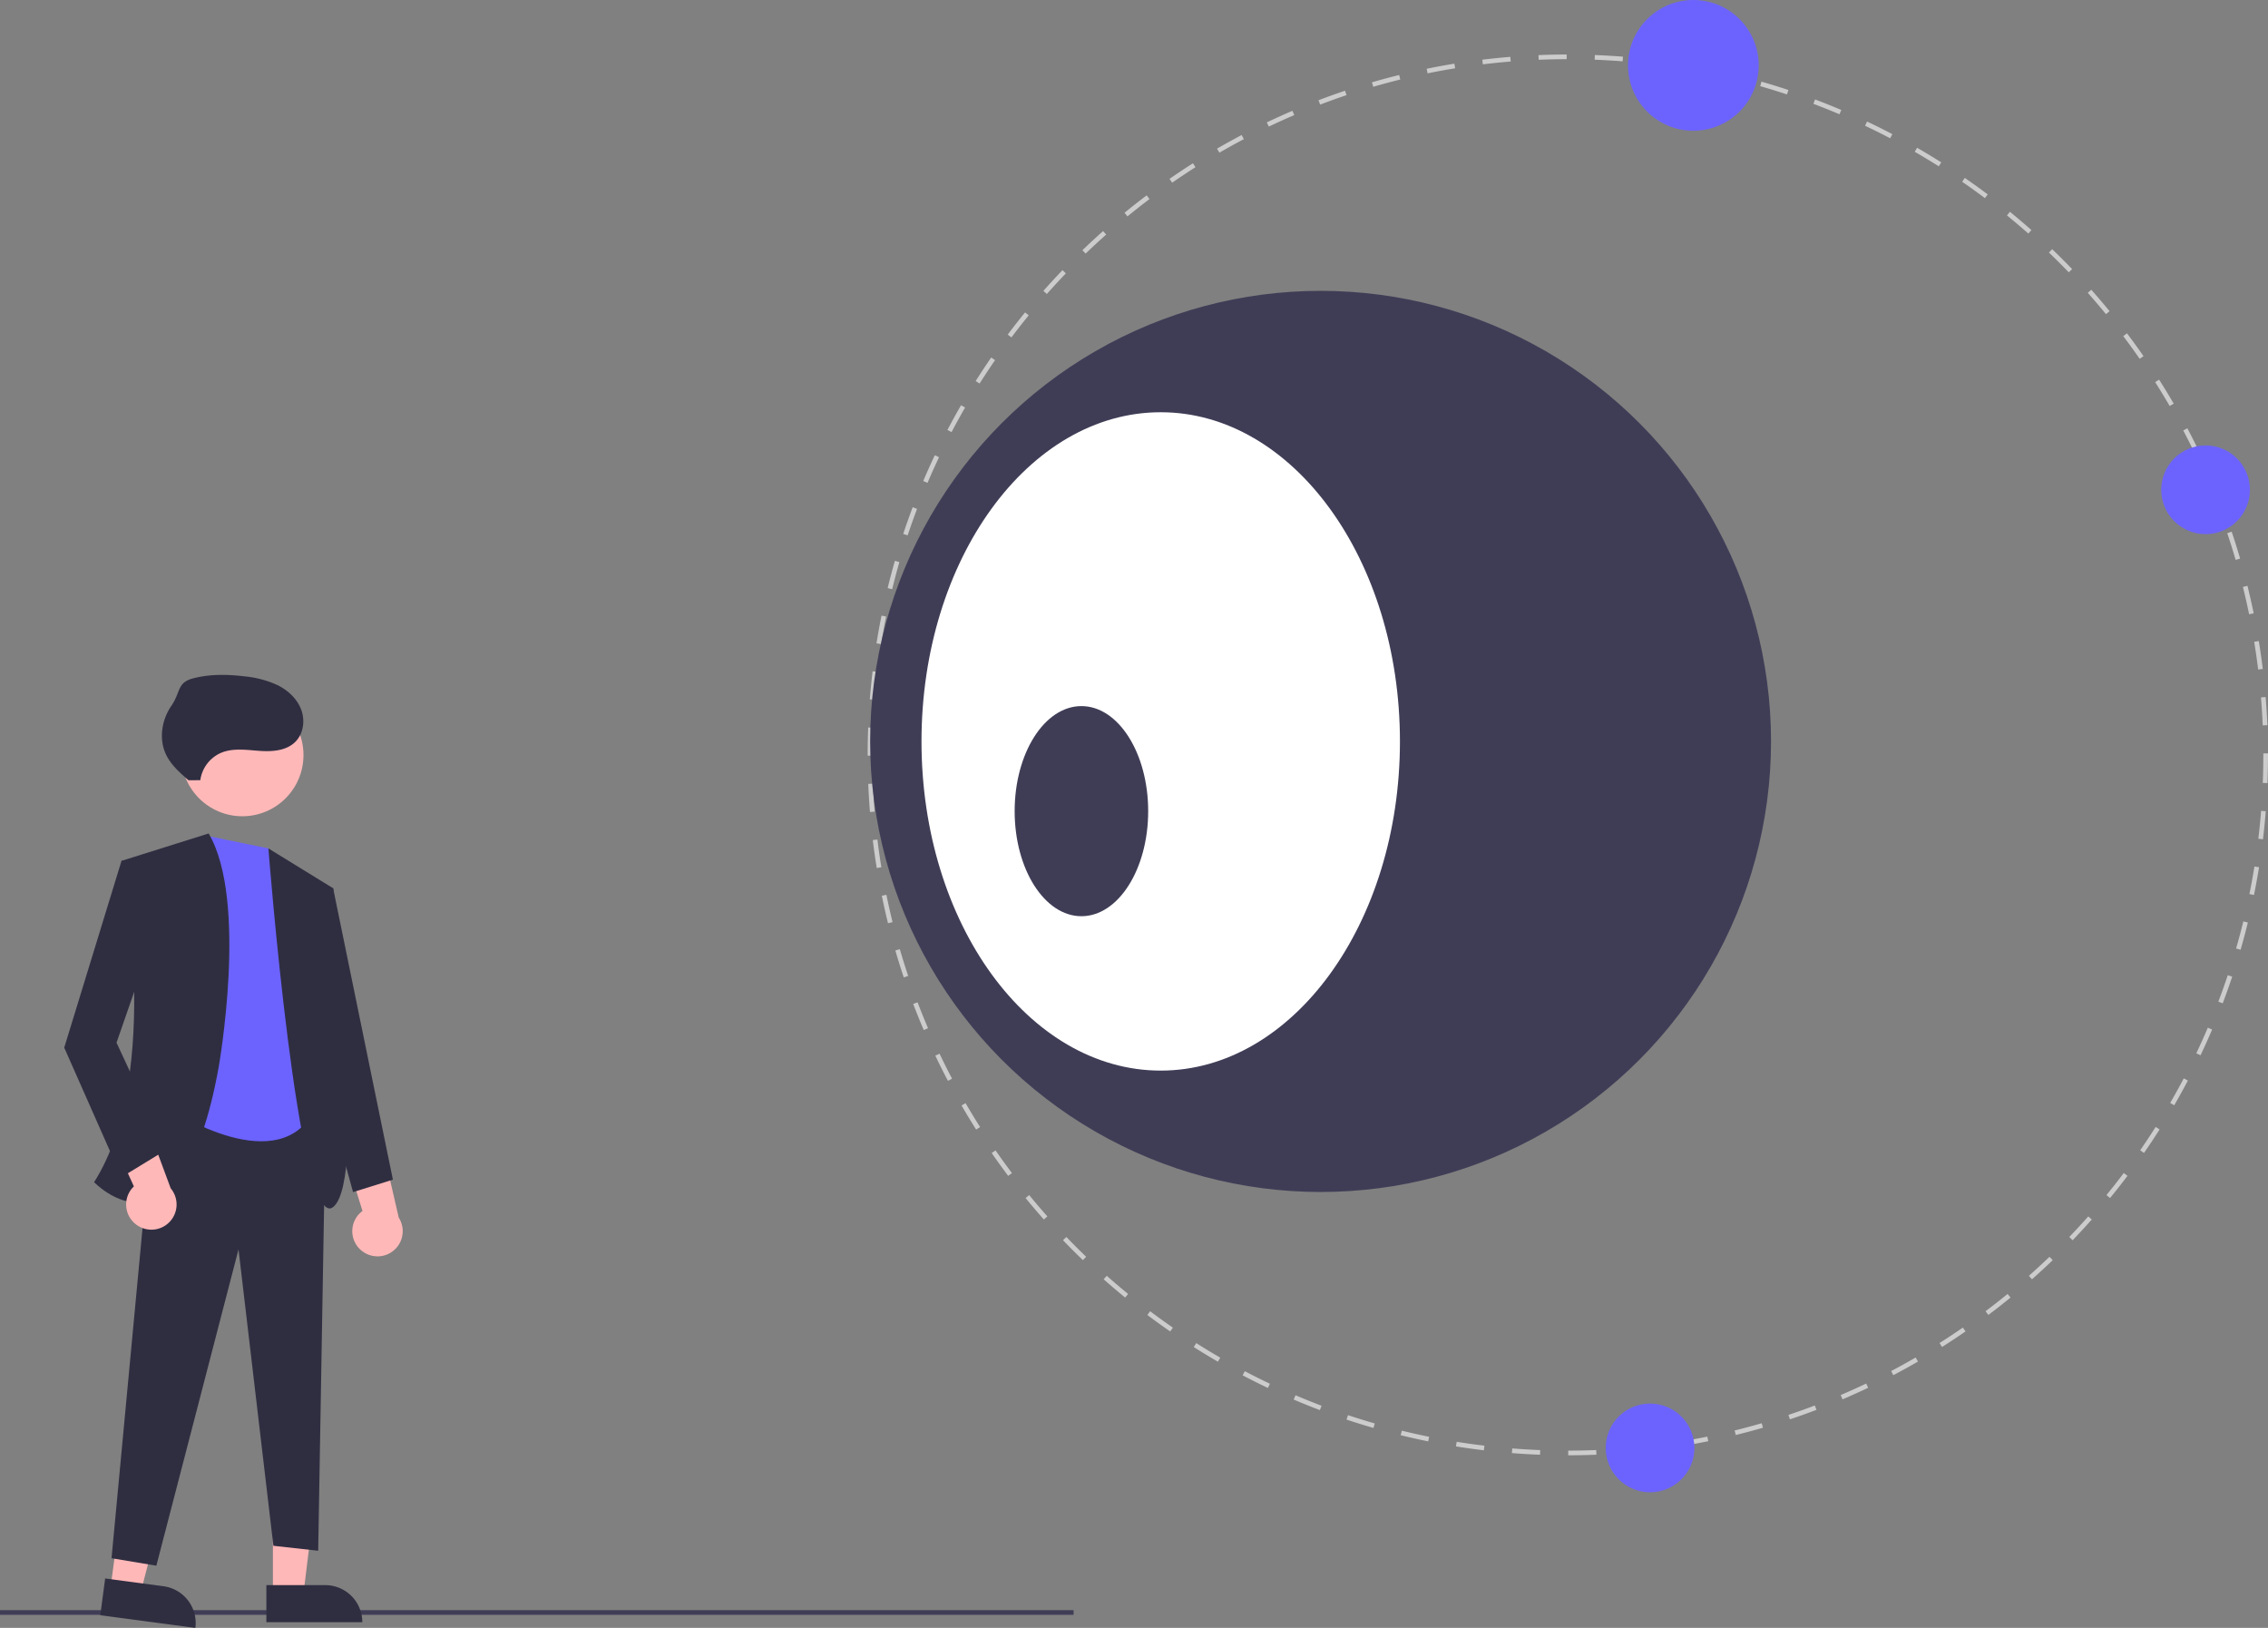 <svg xmlns="http://www.w3.org/2000/svg" width="910.888" height="653.614"  xmlns:v="https://vecta.io/nano"><rect width="100%" height="100%" fill="#808080" stroke="none"/><path fill="#3f3d56" d="M0 646.476h431.182v1.875H0z"/><path fill="#ffb8b8" d="M109.607 639.942h12.26l5.833-47.288h-18.094l.002 47.288z"/><path d="M145.51 651.325l-38.53.002V636.44l23.644-.001a14.89 14.89 0 0 1 14.888 14.886h0 0z" fill="#2f2e41"/><path fill="#ffb8b8" d="M44.38 637.585l12.153 1.62 12.032-46.102-17.935-2.39-6.25 46.873z"/><path d="M78.464 653.614l-38.193-5.092 1.967-14.756 23.436 3.125a14.89 14.89 0 0 1 12.789 16.724h0zM61.796 444.64l69 3-3 175-18-2-14-119-33 127-18-3 17-181z" fill="#2f2e41"/><path d="M107.796 340.64l-24-4.903-15 109.903s44 29 58-1z" fill="#6c63ff"/><circle cx="97.328" cy="303.171" r="24.561" fill="#ffb8b8"/><path d="M83.796 334.64l-35 11s17 85-11 129c0 0 35 37 50-46 0 0 12-67-4-94zm24 6l26 16s14 117 0 128-26-144-26-144z" fill="#2f2e41"/><path d="M144.606 501.607c-2.157-2.05-3.295-4.95-3.1-7.92a10.05 10.05 0 0 1 4.077-7.468l-10.57-34.136 17.833 5.18 7.304 31.622a10.11 10.11 0 0 1-15.534 12.723zm-89.824-9.873c-2.402-1.757-3.902-4.488-4.097-7.457a10.06 10.06 0 0 1 3.087-7.93l-14.852-32.5 18.35 2.854 11.292 30.426a10.11 10.11 0 0 1-13.778 14.607z" fill="#ffb8b8"/><path d="M57.796 346.64l-9-1-23 75 23 52 18-11-20-43 16-46-5-26zm71 9l5 1 24 117-16 5-19-69 6-54zM80.45 313.256c.674-4.9 3.88-9.103 8.444-11.037 4.728-1.938 10.06-1.12 15.157-.75s10.77.05 14.448-3.5c3.36-3.24 4.115-8.618 2.493-12.995s-5.296-7.775-9.47-9.866a40.79 40.79 0 0 0-13.471-3.56c-6.8-.823-13.805-.928-20.443.804s-4.927 5.444-8.817 11.095-5.055 13.35-2.1 19.536c1.985 4.14 5.54 7.273 9.004 10.286" fill="#2f2e41"/><path d="M629.838 584.306v-1.875c3.727-.001 7.51-.078 11.247-.227l.075 1.873a285.2 285.2 0 0 1-11.322.229zm-11.32-.217c-3.748-.146-7.55-.37-11.3-.666l.147-1.87c3.727.295 7.504.517 11.227.663zm33.942-.69l-.15-1.87a279.28 279.28 0 0 0 11.19-1.123l.225 1.862a283.11 283.11 0 0 1-11.266 1.13zm-56.5-1.093a285.11 285.11 0 0 1-11.213-1.57l.297-1.85c3.678.6 7.425 1.115 11.138 1.56zm78.986-1.62l-.3-1.85a279.87 279.87 0 0 0 11.064-2.019l.373 1.836a280 280 0 0 1-11.138 2.034zm-101.34-1.97a282.51 282.51 0 0 1-11.05-2.471l.446-1.822c3.62.887 7.312 1.713 10.976 2.454zm123.525-2.547l-.45-1.82c3.63-.893 7.285-1.872 10.864-2.91l.522 1.8a280.11 280.11 0 0 1-10.937 2.927zm-145.516-2.84c-3.615-1.044-7.253-2.173-10.813-3.358l.592-1.78a279.89 279.89 0 0 0 10.741 3.336zm167.262-3.458l-.594-1.778a278.12 278.12 0 0 0 10.593-3.781l.666 1.752c-3.514 1.336-7.102 2.616-10.665 3.806zm-188.773-3.705a281.74 281.74 0 0 1-10.53-4.235l.735-1.725c3.447 1.468 6.966 2.883 10.46 4.206zm209.91-4.323l-.736-1.725a279.62 279.62 0 0 0 10.227-4.613l.806 1.693c-3.38 1.607-6.846 3.17-10.296 4.644zm-230.787-4.57c-3.405-1.617-6.82-3.323-10.147-5.072l.872-1.66c3.305 1.736 6.696 3.432 10.078 5.037zm251.188-5.132l-.873-1.66a281.81 281.81 0 0 0 9.829-5.426l.94 1.622a284.11 284.11 0 0 1-9.895 5.463zm-271.265-5.417c-3.267-1.888-6.53-3.864-9.698-5.87l1.003-1.584c3.147 1.994 6.388 3.956 9.633 5.833zm290.83-5.904l-1.003-1.584c3.143-1.99 6.294-4.077 9.367-6.202l1.065 1.542c-3.093 2.14-6.266 4.24-9.43 6.244zm-309.982-6.222c-3.1-2.142-6.192-4.372-9.19-6.628l1.127-1.498c2.98 2.24 6.05 4.456 9.13 6.584zm328.586-6.64l-1.128-1.498a280.68 280.68 0 0 0 8.845-6.936l1.186 1.452a283.17 283.17 0 0 1-8.904 6.982zm-346.693-6.98c-2.9-2.378-5.813-4.848-8.626-7.34l1.243-1.402c2.795 2.476 5.678 4.93 8.57 7.292zM816.1 513.64l-1.243-1.402c2.793-2.475 5.574-5.04 8.265-7.625l1.298 1.353a284.24 284.24 0 0 1-8.32 7.675zm-381.166-7.683a287.64 287.64 0 0 1-8.008-8.004l1.35-1.3a283.25 283.25 0 0 0 7.956 7.951zm397.494-7.997l-1.35-1.3a281.42 281.42 0 0 0 7.632-8.264l1.402 1.245a284.95 284.95 0 0 1-7.684 8.319zm-413.182-8.323a282.89 282.89 0 0 1-7.34-8.617l1.452-1.186a278.56 278.56 0 0 0 7.291 8.558zm428.212-8.618l-1.452-1.186a282.19 282.19 0 0 0 6.95-8.853l1.498 1.128c-2.257 2.998-4.612 5.996-6.995 8.91zm-442.54-8.898a283.33 283.33 0 0 1-6.623-9.17l1.542-1.067c2.12 3.066 4.335 6.13 6.58 9.1zm456.168-9.2l-1.542-1.065a283.53 283.53 0 0 0 6.218-9.386l1.584 1.003a284.89 284.89 0 0 1-6.26 9.449zm-469.04-9.395a283.81 283.81 0 0 1-5.863-9.667l1.622-.94a282.23 282.23 0 0 0 5.824 9.602zm481.178-9.748l-1.622-.94a282.03 282.03 0 0 0 5.445-9.861l1.66.873c-1.748 3.322-3.592 6.662-5.48 9.927zm-492.51-9.814c-1.747-3.316-3.45-6.715-5.063-10.102l1.693-.806a281.07 281.07 0 0 0 5.029 10.034zm503.068-10.257l-1.693-.806a279.58 279.58 0 0 0 4.632-10.274l1.725.736a281.9 281.9 0 0 1-4.663 10.344zm-512.78-10.138a279.7 279.7 0 0 1-4.229-10.47l1.752-.666c1.32 3.47 2.734 6.97 4.2 10.4zM892.7 402.833l-1.753-.665a281.78 281.78 0 0 0 3.785-10.623l1.778.593c-1.19 3.566-2.472 7.164-3.8 10.694zm-529.726-10.398c-1.194-3.564-2.33-7.2-3.376-10.808l1.8-.522a277.86 277.86 0 0 0 3.354 10.735zm536.9-11.1l-1.8-.52a278.43 278.43 0 0 0 2.904-10.866l1.82.447a279.64 279.64 0 0 1-2.922 10.939zM356.653 370.69a281.57 281.57 0 0 1-2.489-11.045l1.837-.375c.746 3.654 1.578 7.346 2.472 10.972zm548.61-11.352l-1.838-.373a279.35 279.35 0 0 0 2.014-11.064l1.85.298a281.68 281.68 0 0 1-2.027 11.139zm-553.14-10.83a281.99 281.99 0 0 1-1.589-11.21l1.86-.225c.45 3.713.98 7.46 1.58 11.135zm556.743-11.523l-1.862-.223c.446-3.71.822-7.476 1.117-11.2l1.87.148c-.298 3.74-.676 7.53-1.124 11.265zM349.4 326.035a283.94 283.94 0 0 1-.686-11.302l1.873-.076c.15 3.73.38 7.508.68 11.227zm561.266-11.615l-1.873-.074c.146-3.736.22-7.52.22-11.245l-.001-.62h1.875l.001.617c0 3.754-.075 7.562-.223 11.323zM350.35 303.412h-1.875v-.315c0-3.657.07-7.36.21-11.003l1.873.072c-.14 3.62-.2 7.298-.2 10.935zm558.414-12.174a280.3 280.3 0 0 0-.693-11.226l1.87-.153a283.96 283.96 0 0 1 .697 11.301zm-557.547-10.3l-1.87-.146a283.71 283.71 0 0 1 1.112-11.267l1.862.222a281.59 281.59 0 0 0-1.105 11.192zm555.714-12.116c-.452-3.697-.987-7.443-1.59-11.133l1.85-.303c.607 3.715 1.146 7.486 1.6 11.208zm-553.056-10.215l-1.85-.297c.594-3.712 1.272-7.46 2.016-11.142l1.837.37c-.738 3.656-1.412 7.38-2.002 11.067zM903.3 246.63c-.752-3.663-1.588-7.353-2.484-10.97l1.82-.45a280.09 280.09 0 0 1 2.501 11.043zm-544.977-10.066l-1.82-.445c.892-3.65 1.87-7.33 2.91-10.943l1.8.52c-1.033 3.59-2.006 7.246-2.89 10.87zM897.89 224.8a277.86 277.86 0 0 0-3.365-10.731l1.778-.597c1.197 3.564 2.337 7.2 3.387 10.804zm-533.346-9.85l-1.78-.59c1.186-3.57 2.464-7.17 3.798-10.7l1.754.663c-1.326 3.506-2.595 7.082-3.773 10.628zm526.182-11.467a279.59 279.59 0 0 0-4.212-10.395l1.723-.74a281.51 281.51 0 0 1 4.241 10.465zM372.52 193.86l-1.726-.734c1.473-3.463 3.04-6.945 4.652-10.348l1.694.803c-1.603 3.38-3.157 6.84-4.62 10.28zm509.366-10.993a279.85 279.85 0 0 0-5.039-10.028l1.657-.876c1.752 3.316 3.46 6.713 5.074 10.097zM382.173 173.5l-1.66-.87c1.747-3.33 3.588-6.673 5.47-9.934l1.624.937c-1.87 3.24-3.7 6.56-5.434 9.867zm489.23-10.48a281.25 281.25 0 0 0-5.835-9.597l1.582-1.006a283.45 283.45 0 0 1 5.874 9.661zm-477.97-9.023l-1.585-1.002c2.01-3.18 4.114-6.36 6.25-9.455l1.542 1.065c-2.122 3.074-4.2 6.234-6.208 9.393zm465.917-9.93c-2.126-3.064-4.344-6.127-6.59-9.102l1.496-1.13a282.98 282.98 0 0 1 6.633 9.163zm-453.13-8.595l-1.5-1.126c2.26-3.007 4.61-6.008 6.985-8.92l1.453 1.185c-2.36 2.892-4.695 5.873-6.94 8.86zm439.59-9.34c-2.364-2.885-4.82-5.76-7.3-8.55l1.4-1.246c2.496 2.807 4.97 5.703 7.35 8.607zm-425.362-8.093l-1.403-1.242a284.1 284.1 0 0 1 7.674-8.328l1.353 1.298c-2.586 2.696-5.15 5.48-7.624 8.272zm410.424-8.7c-2.594-2.692-5.274-5.364-7.965-7.942l1.297-1.354a285.75 285.75 0 0 1 8.017 7.995zm-394.854-7.522l-1.3-1.35a285.25 285.25 0 0 1 8.312-7.684l1.245 1.4a283.38 283.38 0 0 0-8.257 7.634zm378.613-8.04c-2.8-2.477-5.687-4.927-8.577-7.283l1.185-1.453c2.91 2.372 5.815 4.838 8.634 7.332zm-361.8-6.9l-1.188-1.45c2.91-2.382 5.902-4.734 8.896-6.992l1.13 1.497c-2.975 2.242-5.948 4.58-8.837 6.945zm344.36-7.327c-2.99-2.245-6.065-4.457-9.136-6.575l1.064-1.543c3.092 2.132 6.187 4.36 9.2 6.62zm-326.415-6.204l-1.068-1.54c3.1-2.142 6.26-4.246 9.423-6.254l1.005 1.583a279.32 279.32 0 0 0-9.36 6.212zm307.882-6.575a280.12 280.12 0 0 0-9.641-5.821l.937-1.624a284.11 284.11 0 0 1 9.705 5.86zm-288.922-5.465l-.94-1.622c3.24-1.88 6.57-3.72 9.89-5.473l.875 1.658a280.36 280.36 0 0 0-9.823 5.437zm269.413-5.785c-3.31-1.735-6.703-3.426-10.084-5.026l.802-1.694a280.17 280.17 0 0 1 10.152 5.06zm-249.56-4.687l-.807-1.693a283.04 283.04 0 0 1 10.292-4.655l.738 1.723a279.46 279.46 0 0 0-10.223 4.624zm229.192-4.955c-3.446-1.463-6.966-2.874-10.465-4.195l.663-1.754a280.54 280.54 0 0 1 10.534 4.224zM530.21 42l-.668-1.752c3.508-1.337 7.094-2.622 10.66-3.818l.596 1.778a278.3 278.3 0 0 0-10.588 3.792zm187.477-4.087a278.58 278.58 0 0 0-10.745-3.323l.518-1.8c3.61 1.037 7.25 2.163 10.816 3.345zM551.53 34.85l-.524-1.8c3.605-1.05 7.284-2.04 10.934-2.942l.45 1.82a279.38 279.38 0 0 0-10.861 2.921zm144.54-3.142c-3.62-.883-7.313-1.704-10.98-2.442l.37-1.838a280.37 280.37 0 0 1 11.053 2.458zM573.36 29.45l-.376-1.836a282.01 282.01 0 0 1 11.136-2.046l.302 1.85c-3.7.602-7.41 1.286-11.062 2.033zm100.662-2.18c-3.687-.588-7.435-1.11-11.14-1.547l.22-1.862c3.73.442 7.503.966 11.214 1.558zm-78.467-1.437l-.227-1.86c3.73-.454 7.52-.84 11.264-1.143l.152 1.868a281.87 281.87 0 0 0-11.189 1.136zm56.134-1.21a282.9 282.9 0 0 0-11.228-.65l.07-1.874a285.91 285.91 0 0 1 11.302.654zM617.972 24l-.077-1.873c3.748-.155 7.557-.236 11.32-.243l.003 1.875c-3.737.006-7.52.087-11.245.24z" fill="#ccc"/><circle cx="530.383" cy="297.685" r="180.909" fill="#3f3d56"/><ellipse cx="466.175" cy="297.685" rx="96.079" ry="132.167" fill="#fff"/><ellipse cx="434.326" cy="325.685" rx="26.814" ry="42.181" fill="#3f3d56"/><g fill="#6c63ff"><circle cx="885.817" cy="196.655" r="17.81"/><circle cx="680.092" cy="26.246" r="26.246"/><circle cx="662.704" cy="581.351" r="17.81"/></g></svg>
